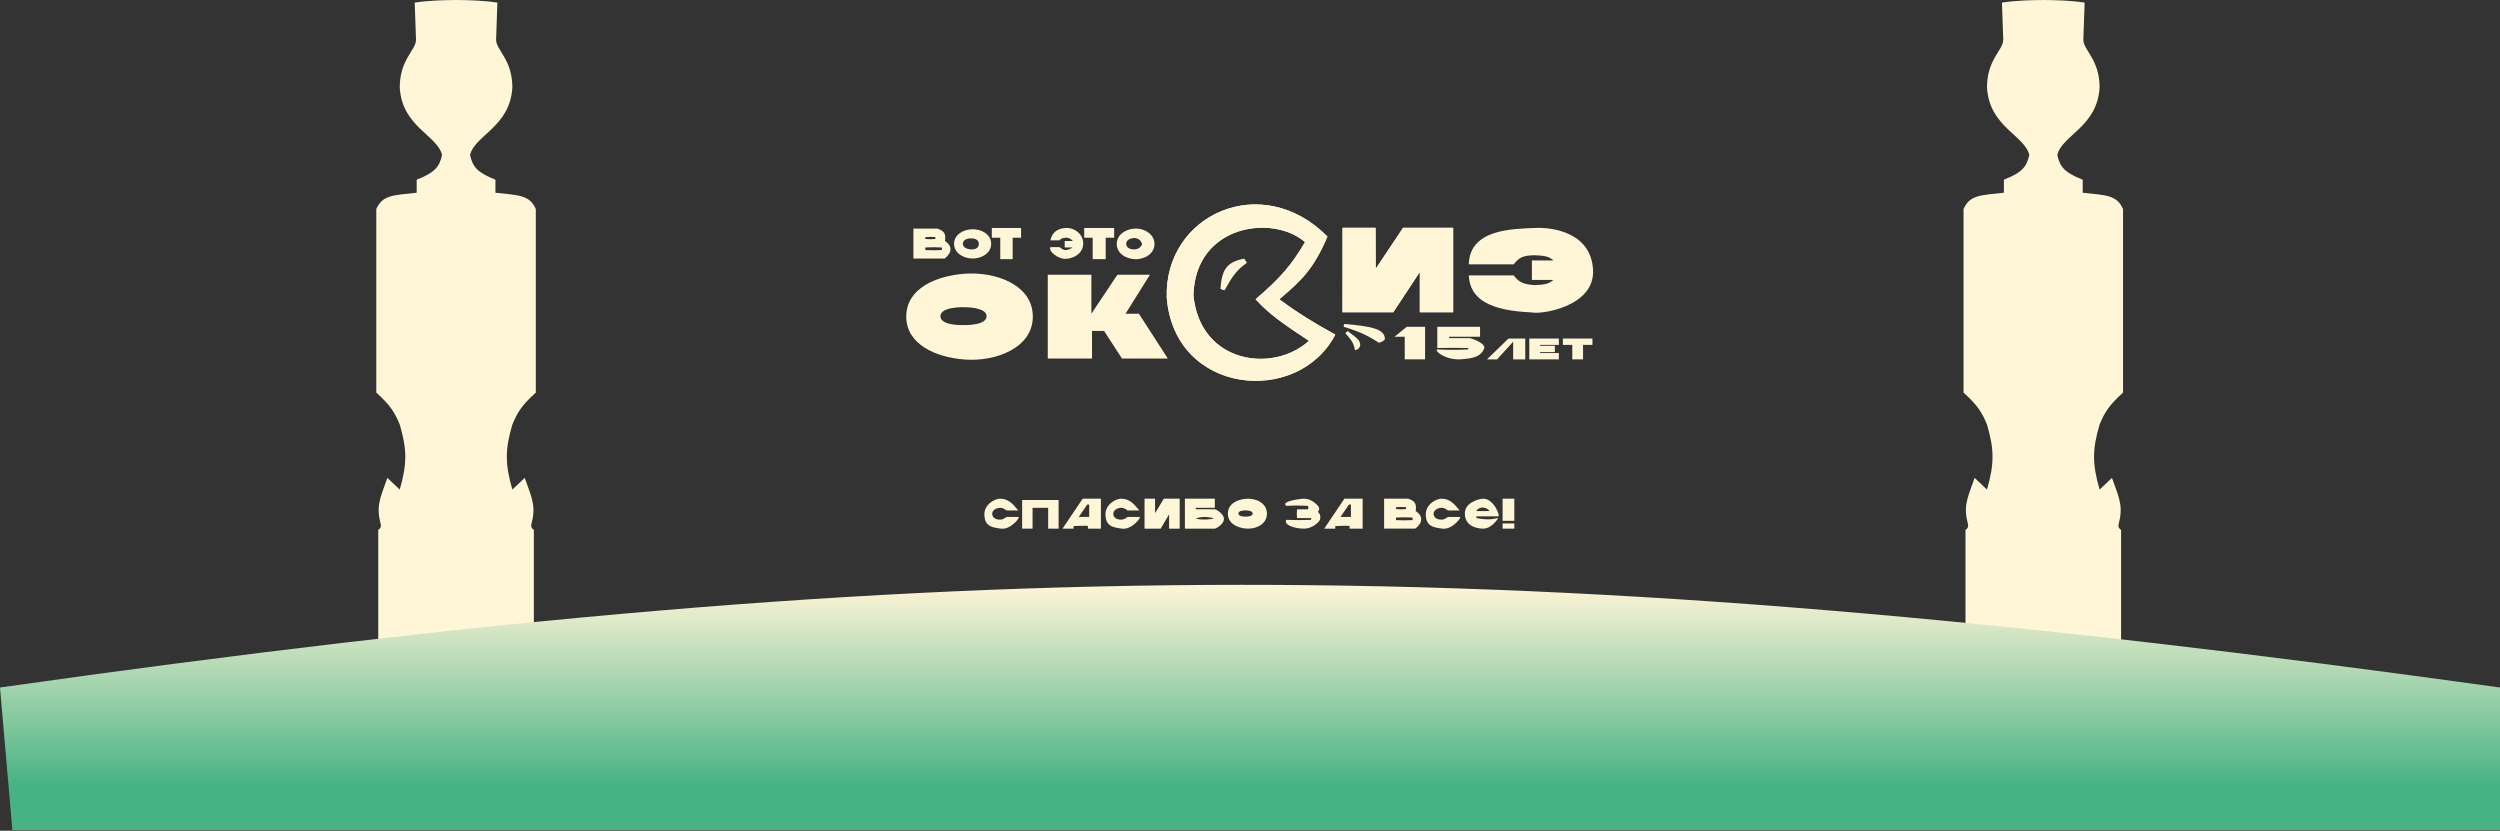 <svg width="1920" height="638" viewBox="0 0 1920 638" fill="none" xmlns="http://www.w3.org/2000/svg">
<rect x="0" y="0" width="1920" height="638" fill="#333333" stroke="none"/>
<path d="M937.298 221.848C938.301 207.588 941.738 201.193 955.538 198.655L955.585 198.717C956.566 200.017 957.13 200.765 957.537 201.897C949.339 207.727 946.282 212.544 940.546 222.846C939.685 222.923 938.934 222.658 937.298 221.848Z" fill="#FFF5D7"/>
<path fill-rule="evenodd" clip-rule="evenodd" d="M896.069 228.582C894.013 164.867 969.094 130.641 1019.5 181.697C1008.62 207.01 999.407 215.506 982.524 229.829C997.415 240.874 1007.16 246.749 1025.5 257.013C996.881 312.152 901.936 303.307 896.069 228.582ZM964.283 229.829C975.076 241.649 985.751 248.849 1005.26 261.751C977.977 286.692 921.747 279.5 916.559 226.836C917.934 172.256 977.762 164.538 1002.26 185.936C991.421 204.3 982.992 213.737 964.283 229.829Z" fill="#FFF5D7"/>
<path d="M1033.32 256.015C1033.74 255.162 1034.14 254.791 1035.07 254.269C1040.17 258.562 1045.23 260.672 1044.57 265.741C1043.41 268.358 1042.36 268.479 1040.57 268.983C1039.85 263.328 1037.22 260.491 1033.32 256.015Z" fill="#FFF5D7"/>
<path d="M1032.57 248.782C1032.02 249.535 1031.88 250.017 1032.07 251.027C1046.83 255.422 1052.18 258.998 1059.06 263.247C1061.04 262.714 1062.01 262.155 1063.56 260.753C1064.05 252.208 1051.73 250.543 1032.57 248.782Z" fill="#FFF5D7"/>
<path d="M1031.07 174.963H1056.43L1056.56 206.386L1077.55 174.963H1116.03V239.804H1090.41V208.88L1070.05 239.804H1031.04L1031.07 174.963Z" fill="#FFF5D7"/>
<path fill-rule="evenodd" clip-rule="evenodd" d="M896.069 228.582C894.013 164.867 969.094 130.641 1019.5 181.697C1008.62 207.01 999.407 215.506 982.524 229.829C997.415 240.874 1007.16 246.749 1025.5 257.013C996.881 312.152 901.936 303.307 896.069 228.582ZM964.283 229.829C975.076 241.649 985.751 248.849 1005.26 261.751C977.977 286.692 921.747 279.5 916.559 226.836C917.934 172.256 977.762 164.538 1002.26 185.936C991.421 204.3 982.992 213.737 964.283 229.829Z" fill="#FFF5D7"/>
<path d="M1031.07 174.963H1056.43L1056.56 206.386L1077.55 174.963H1116.03V239.804H1090.41V208.88L1070.05 239.804H1031.04L1031.07 174.963Z" fill="#FFF5D7"/>
<path d="M1162.5 203.018H1128.02C1128.72 175.582 1162.35 175.931 1178 175.087C1193.64 174.242 1222.18 179.167 1223.47 207.507C1224.76 235.848 1182.83 241.719 1176.25 239.928C1144.52 238.513 1128.9 230.11 1128.02 211.498H1162.5C1166.61 217.09 1170.42 218.348 1178.49 218.979C1186.66 218.777 1189.65 217.804 1192.99 214.989H1176.5V200.026H1192.99C1190.24 197.51 1187.91 196.357 1178.49 196.035C1169.3 196.101 1166.36 198.132 1162.5 203.018Z" fill="#FFF5D7"/>
<path fill-rule="evenodd" clip-rule="evenodd" d="M696.001 242.921C696.157 221.397 718.979 211.946 740.478 210.251C764.637 208.346 793.034 218.734 793.199 242.921C793.365 267.212 764.739 278.013 740.478 276.09C718.864 274.376 695.844 264.561 696.001 242.921ZM740.478 235.938C740.478 235.938 722.145 235.307 722.237 242.921C722.328 250.501 740.478 249.655 740.478 249.655C740.478 249.655 757.628 250.137 757.718 242.921C757.809 235.67 740.478 235.938 740.478 235.938Z" fill="#FFF5D7"/>
<path d="M804.693 275.342V210.999H838.175V240.926L858.165 210.999H883.151L864.411 240.926H874.656L896.894 275.342H861.663L847.92 254.144H838.675V275.342H804.693Z" fill="#FFF5D7"/>
<path fill-rule="evenodd" clip-rule="evenodd" d="M701.498 198.53V175.586H719.988C725.236 177.4 726.522 179.478 725.735 185.063C731.424 188.767 731.437 193.915 725.485 198.53H701.498ZM710.743 192.046C710.508 191.331 710.478 190.904 710.743 190.051C715.623 189.809 718.357 189.821 723.236 190.051C723.558 190.847 723.57 191.284 723.236 192.046C718.342 192.249 715.603 192.256 710.743 192.046ZM718.239 182.07C715.335 181.895 713.699 181.887 710.743 182.07C710.55 182.673 710.58 182.998 710.743 183.566C713.704 183.794 715.345 183.792 718.239 183.566C718.526 182.967 718.526 182.637 718.239 182.07Z" fill="#FFF5D7"/>
<path d="M746.224 176.085C739.436 176.43 732.88 180.276 732.731 187.058C732.58 193.965 739.311 198.174 746.224 198.53C753.592 198.909 761.374 194.42 761.216 187.058H751.721C751.77 190.079 749.714 191.593 746.224 191.547C743.058 191.505 739.31 190.214 739.478 187.058C739.64 184.006 743.164 182.944 746.224 183.068C749.466 183.199 751.522 184.458 751.721 187.058H761.216C761.061 179.813 753.475 175.716 746.224 176.085Z" fill="#FFF5D7"/>
<path d="M768.212 199.029V182.569H761.716V175.087H784.204V182.569H777.707V199.029H768.212Z" fill="#FFF5D7"/>
<path d="M839.175 199.029V182.569H832.678V175.087H855.666V182.569H849.169V199.029H839.175Z" fill="#FFF5D7"/>
<path d="M806.692 189.801H813.688C813.688 189.801 816.223 192.002 818.186 192.046C820.89 192.106 824.028 189.934 823.683 190.051H817.686V185.063H823.683C824.261 184.862 821.073 182.113 818.186 182.569C815.299 183.025 815.072 183.141 813.688 184.564H806.692C808.16 178.153 812.379 175.503 818.186 175.087C825.291 174.579 832.003 179.949 831.929 187.058C831.855 194.104 825.245 198.67 818.186 198.779C812.5 198.867 805.062 193.067 806.692 189.801Z" fill="#FFF5D7"/>
<path d="M871.158 175.586C864.124 176.063 857.516 180.522 857.665 187.557C857.811 194.464 864.251 198.564 871.158 199.029C878.674 199.534 886.495 195.074 886.65 187.557H877.155C876.024 190.129 873.972 191.494 871.158 191.547C868.262 191.601 865.144 190.438 864.911 187.557C864.665 184.508 868.094 182.758 871.158 182.818C874.144 182.877 876.412 184.669 877.155 187.557H886.65C886.806 179.922 878.791 175.068 871.158 175.586Z" fill="#FFF5D7"/>
<path d="M1078.82 258.592V275.946H1094.46V251H1080.38L1071 258.592H1078.82Z" fill="#FFF5D7"/>
<path d="M1136.69 251H1103.84V267.269L1104.02 267.267C1113.07 267.148 1118.2 267.081 1127.3 267.269C1127.88 267.559 1127.83 267.808 1127.3 268.354C1118.14 268.812 1113 268.734 1103.84 268.354C1101.23 269.308 1110.16 276.699 1121.83 275.946C1132.88 275.234 1137.38 273.32 1139.81 267.812C1141.6 263.758 1130.06 259.825 1128.87 259.677H1113.23C1112.74 259.329 1112.57 259.117 1113.23 258.592H1136.69V251Z" fill="#FFF5D7"/>
<path d="M1207.52 264.87H1200.3V260H1223V264.87H1215.78V276H1207.52V264.87Z" fill="#FFF5D7"/>
<path d="M1174.5 276V260H1197.2V264.87H1182.76V265.565H1194.11V270.435H1182.76V271.13H1197.2V276H1174.5Z" fill="#FFF5D7"/>
<path d="M1162.12 276V262.435L1149.74 276H1142L1158.51 260H1171.41V276H1162.12Z" fill="#FFF5D7"/>
<path d="M773.001 392.02H782.001C777.858 386.946 774.655 383.409 769.001 383.02C763.347 382.631 755.906 387.929 756.001 395.02C756.123 404.155 761.587 405.085 769.001 406.02C776.415 406.955 784.425 396.491 782.001 397.02H773.001C773.001 397.02 770.734 398.804 769.001 399.02C765.877 399.411 762.319 398.153 762.001 395.02C761.662 391.678 765.662 389.653 769.001 390.02C770.737 390.211 773.001 392.02 773.001 392.02Z" fill="#FFF5D7"/>
<path d="M1112 392.02H1121C1116.86 386.946 1113.66 383.409 1108 383.02C1102.35 382.631 1094.91 387.929 1095 395.02C1095.12 404.155 1100.59 405.085 1108 406.02C1115.41 406.955 1123.42 396.491 1121 397.02H1112C1112 397.02 1109.73 398.804 1108 399.02C1104.88 399.411 1101.32 398.153 1101 395.02C1100.66 391.678 1104.66 389.653 1108 390.02C1109.74 390.211 1112 392.02 1112 392.02Z" fill="#FFF5D7"/>
<path d="M866.001 392.02H875.001C870.858 386.946 867.655 383.409 862.001 383.02C856.347 382.631 848.906 387.929 849.001 395.02C849.123 404.155 854.587 405.085 862.001 406.02C869.415 406.955 877.425 396.491 875.001 397.02H866.001C866.001 397.02 863.734 398.804 862.001 399.02C858.877 399.411 855.319 398.153 855.001 395.02C854.662 391.678 858.662 389.653 862.001 390.02C863.737 390.211 866.001 392.02 866.001 392.02Z" fill="#FFF5D7"/>
<path d="M785 406V384H813V406H805V390H793V406H785Z" fill="#FFF5D7"/>
<path fill-rule="evenodd" clip-rule="evenodd" d="M824.5 406V404C828.167 403.833 835.5 403.6 835.5 404V406H845.5V383H831.5L816 406H824.5ZM836.5 397H828.5L835 387.5H836.5V397Z" fill="#FFF5D7"/>
<path fill-rule="evenodd" clip-rule="evenodd" d="M1025.5 406V404C1029.17 403.833 1036.5 403.6 1036.5 404V406H1046.5V383H1032.5L1017 406H1025.5ZM1037.5 397H1029.5L1036 387.5H1037.5V397Z" fill="#FFF5D7"/>
<path fill-rule="evenodd" clip-rule="evenodd" d="M943 394.414C943.048 386.944 950.092 383.665 956.728 383.077C964.184 382.416 972.949 386.02 973 394.414C973.051 402.844 964.216 406.592 956.728 405.924C950.057 405.33 942.952 401.924 943 394.414ZM956.728 391.991C956.728 391.991 951.07 391.772 951.098 394.414C951.126 397.044 956.728 396.751 956.728 396.751C956.728 396.751 962.021 396.918 962.049 394.414C962.077 391.897 956.728 391.991 956.728 391.991Z" fill="#FFF5D7"/>
<path d="M879.012 383H887.067L887.109 394.146L893.776 383H906V406H897.861V395.031L891.395 406H879L879.012 383Z" fill="#FFF5D7"/>
<path fill-rule="evenodd" clip-rule="evenodd" d="M910 406V383H933V390H918.662C918.071 390.464 918.057 390.714 918.662 391.129H933C933.609 391.083 939.92 394.366 940 398.5C940.079 402.552 933.75 406.111 933 406H910ZM925.5 397C922.628 396.907 918.513 397.821 918.662 398.187C918.248 398.547 922.27 399.047 925.5 399C928.057 398.963 932.017 398.431 932 398.187C932.179 397.88 928.35 397.093 925.5 397Z" fill="#FFF5D7"/>
<path d="M1006.78 397.899H996.125C995.901 395.317 995.841 393.853 996.125 391.154H1004.42C1004.97 390.18 1005.07 389.603 1004.42 388.456C998.026 388.144 994.377 388.193 987.835 388.456C984.655 386.085 990.941 384.015 1000.27 383.06C1007.75 382.294 1012.71 389.13 1012.71 389.13C1013.42 390.688 1013.4 391.572 1012.11 393.177C1014.1 394.849 1014.15 396.145 1013.89 398.573C1014 399.959 1008.51 406.249 1000.86 405.992C992.936 405.726 985.953 402.926 987.835 399.247C995.283 399.48 999.439 399.517 1006.78 399.247C1007.12 398.749 1007.15 398.455 1006.78 397.899Z" fill="#FFF5D7"/>
<path fill-rule="evenodd" clip-rule="evenodd" d="M1063 405.944V383H1081.49C1086.74 384.814 1088.02 386.892 1087.24 392.477C1092.93 396.181 1092.94 401.329 1086.99 405.944H1063ZM1072.25 399.46C1072.01 398.745 1071.98 398.318 1072.25 397.465C1077.13 397.223 1079.86 397.235 1084.74 397.465C1085.06 398.261 1085.07 398.698 1084.74 399.46C1079.84 399.663 1077.11 399.67 1072.25 399.46ZM1079.74 389.484C1076.84 389.309 1075.2 389.301 1072.25 389.484C1072.05 390.087 1072.08 390.412 1072.25 390.98C1075.21 391.208 1076.85 391.206 1079.74 390.98C1080.03 390.381 1080.03 390.051 1079.74 389.484Z" fill="#FFF5D7"/>
<path fill-rule="evenodd" clip-rule="evenodd" d="M1133.88 397.885V396.533C1133.88 396.533 1148.77 396.563 1150.63 396.533C1152.5 396.503 1147.03 382.495 1138.8 383.014C1135.06 383.25 1124.8 386.23 1125 394.505C1125.2 402.78 1131.82 405.794 1138.8 405.996C1145.79 406.199 1150.63 397.885 1150.63 397.885C1143.99 399.273 1140.34 399.086 1133.88 397.885ZM1143.73 392.477H1133.88C1133.64 392.17 1135.61 389.643 1138.8 389.774C1142 389.905 1144.19 392.31 1143.73 392.477Z" fill="#FFF5D7"/>
<path d="M1154 402V406H1163V402H1154Z" fill="#FFF5D7"/>
<path d="M1154 400H1163V383H1154V400Z" fill="#FFF5D7"/>
<path d="M339.5 118.997C335.8 103.731 308.647 97.421 307 66.997C307.113 45.47 319.512 38.524 319.5 30.497L318.5 1.997C329.17 0.353 340.407 0.096 350.5 0V495H290.5V407C292.339 405.669 292.605 404.756 292.5 403C288.89 389.166 291.275 384.181 297.5 367L307 376C312.807 355.9 312.56 344.977 307 326C303.112 316.734 299.977 311.447 289 301.5V160.5C293.819 149.853 301.548 149.982 320 148V138C333.626 132.637 337.513 128.345 339.5 118.997Z" fill="#FFF5D7"/>
<path d="M361 118.997C364.7 103.731 391.853 97.421 393.5 66.997C393.387 45.47 380.988 38.524 381 30.497L382 1.997C371.33 0.353 360.093 0.096 350 0V495H410V407C408.161 405.669 407.895 404.756 408 403C411.61 389.166 409.225 384.181 403 367L393.5 376C387.693 355.901 387.94 344.977 393.5 326C397.388 316.734 400.523 311.447 411.5 301.5V160.5C406.681 149.853 398.952 149.983 380.5 148V138C366.874 132.637 362.987 128.345 361 118.997Z" fill="#FFF5D7"/>
<path d="M1558.5 118.997C1554.8 103.731 1527.65 97.421 1526 66.997C1526.11 45.47 1538.51 38.524 1538.5 30.497L1537.5 1.997C1548.17 0.353 1559.41 0.096 1569.5 0V495H1509.5V407C1511.34 405.669 1511.6 404.756 1511.5 403C1507.89 389.166 1510.28 384.181 1516.5 367L1526 376C1531.81 355.9 1531.56 344.977 1526 326C1522.11 316.734 1518.98 311.447 1508 301.5V160.5C1512.82 149.853 1520.55 149.982 1539 148V138C1552.63 132.637 1556.51 128.345 1558.5 118.997Z" fill="#FFF5D7"/>
<path d="M1580 118.997C1583.7 103.731 1610.85 97.421 1612.5 66.997C1612.39 45.47 1599.99 38.524 1600 30.497L1601 1.997C1590.33 0.353 1579.09 0.096 1569 0V495H1629V407C1627.16 405.669 1626.9 404.756 1627 403C1630.61 389.166 1628.22 384.181 1622 367L1612.5 376C1606.69 355.901 1606.94 344.977 1612.5 326C1616.39 316.734 1619.52 311.447 1630.5 301.5V160.5C1625.68 149.853 1617.95 149.983 1599.5 148V138C1585.87 132.637 1581.99 128.345 1580 118.997Z" fill="#FFF5D7"/>
<path d="M0 528C740.586 423.276 1160.9 422.458 1920 528V637.5H9.5L0 528Z" fill="url(#paint0_linear_31_11)"/>
<defs>
<linearGradient id="paint0_linear_31_11" x1="960" y1="449" x2="960" y2="604" gradientUnits="userSpaceOnUse">
<stop stop-color="#FFF5D7"/>
<stop offset="1" stop-color="#47B283"/>
</linearGradient>
</defs>
</svg>
